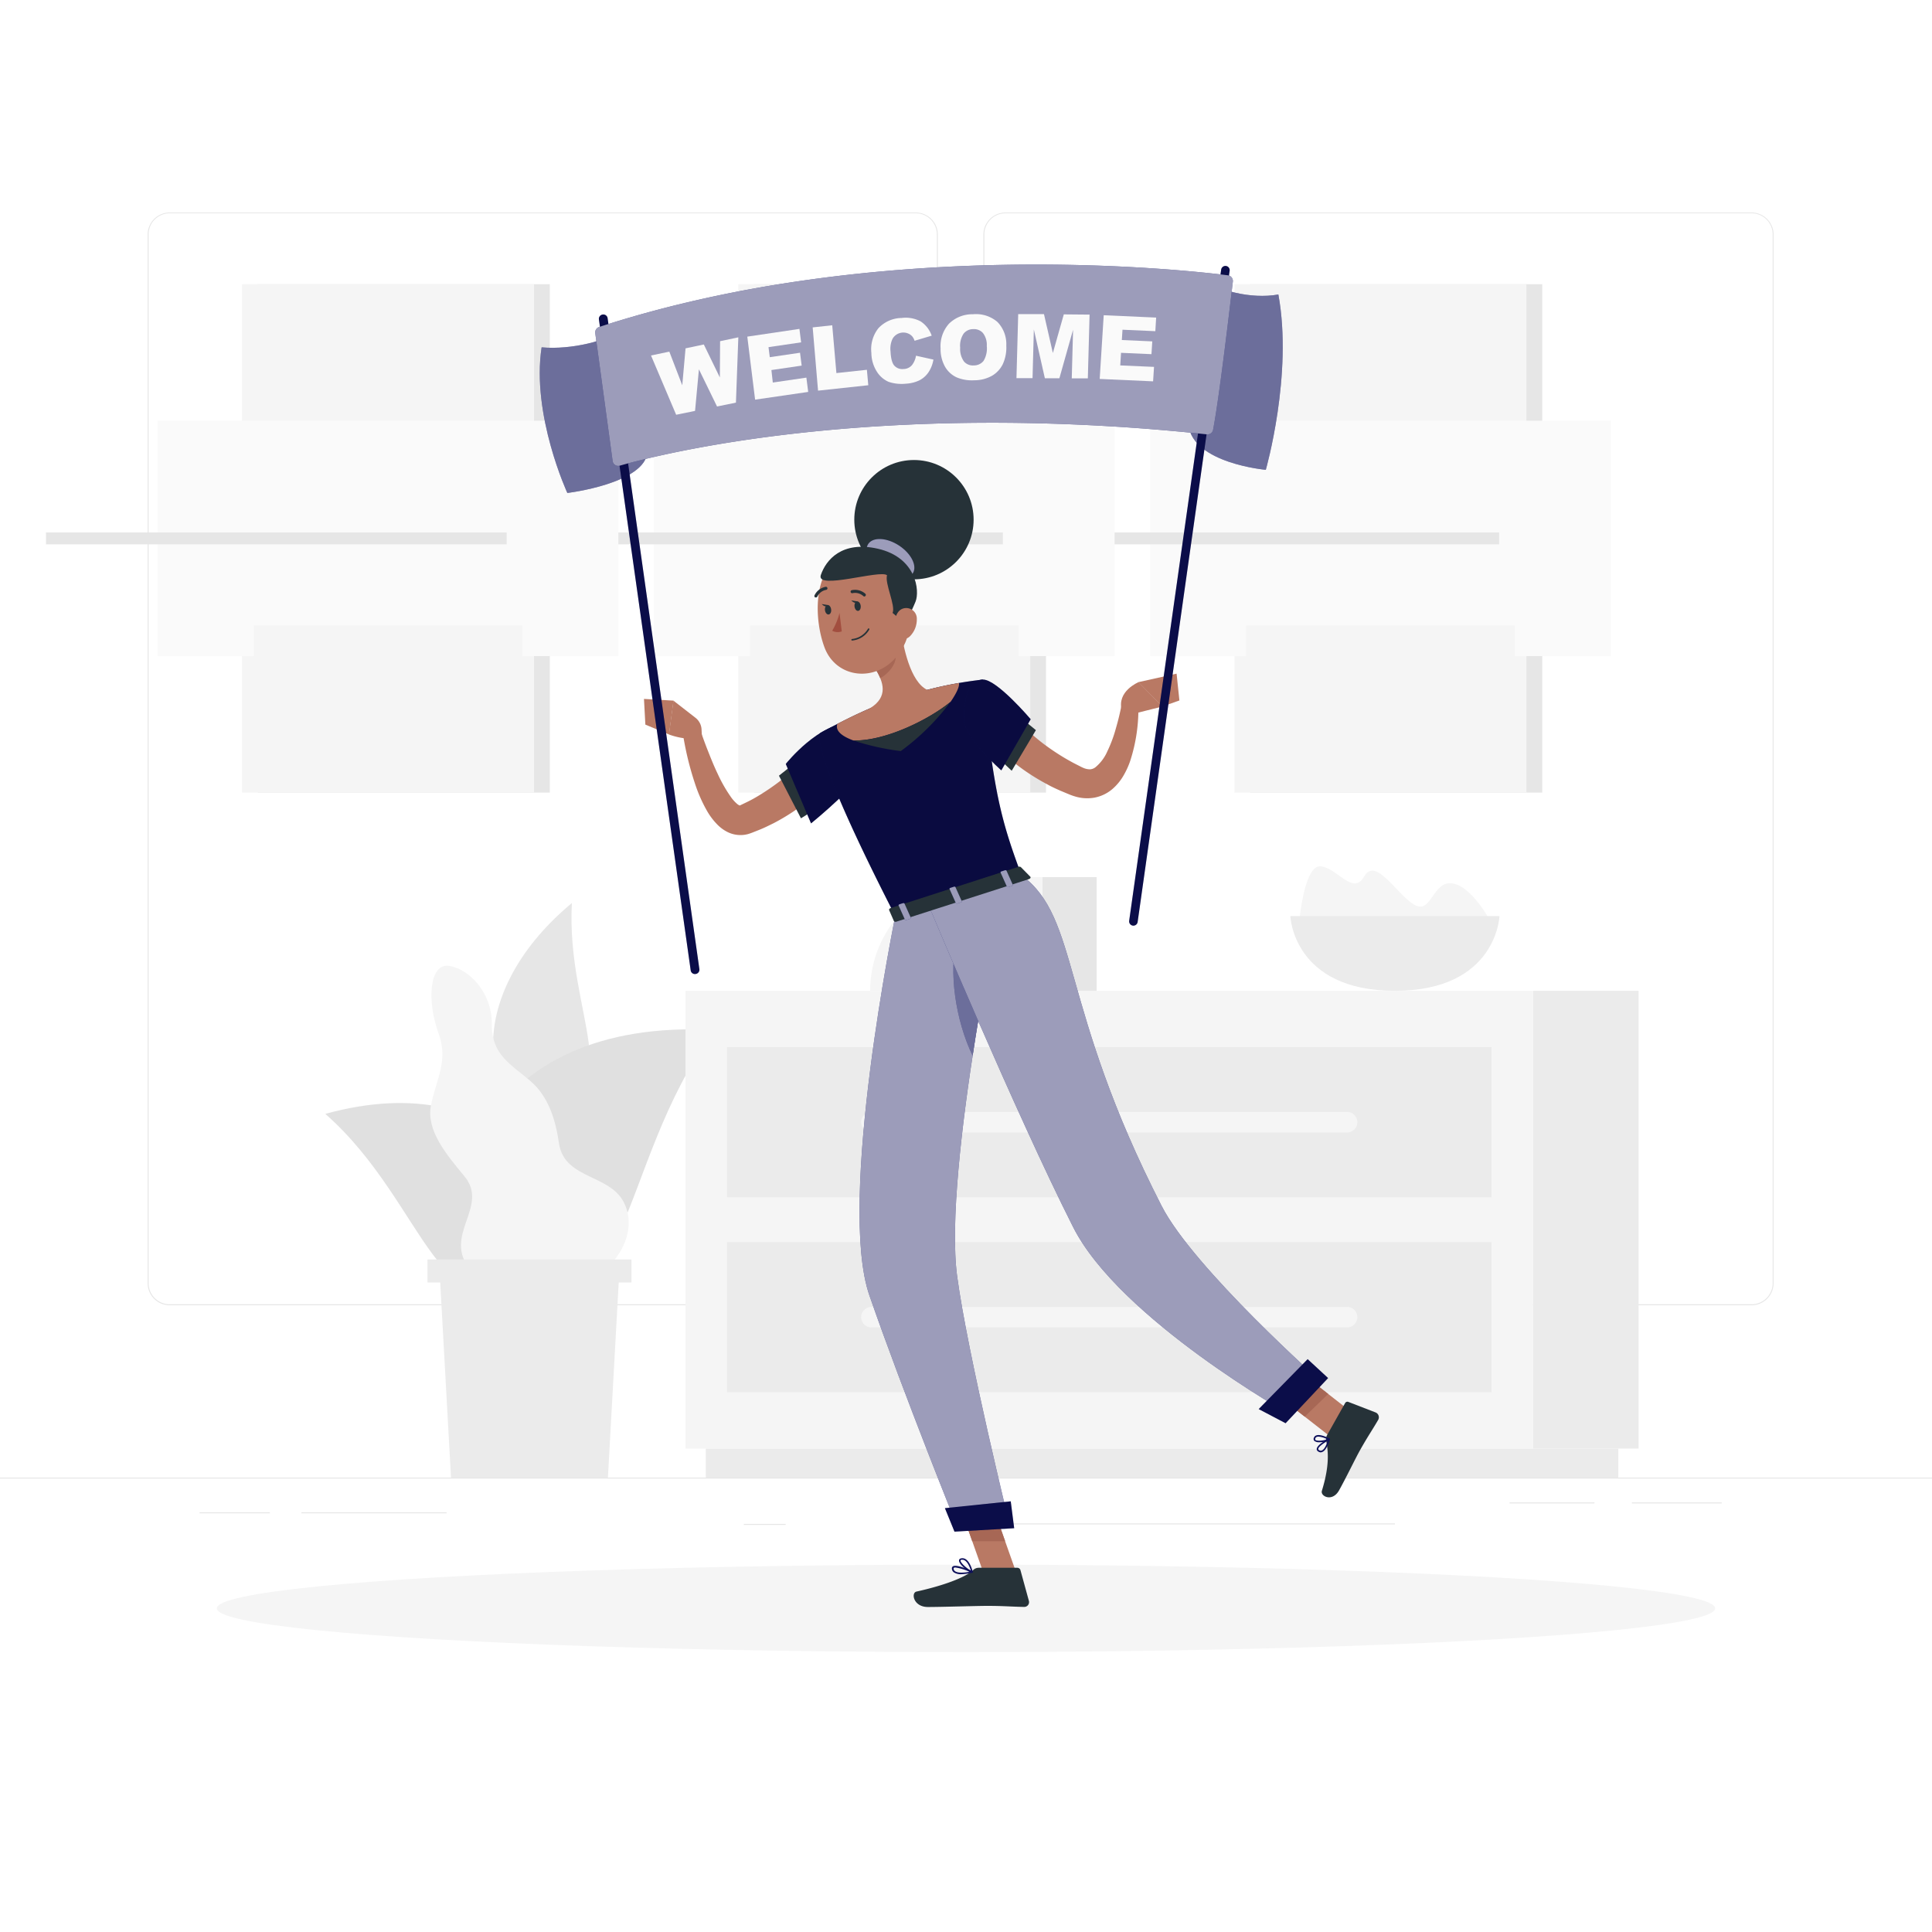 <svg class="animated" id="freepik_stories-welcome" xmlns="http://www.w3.org/2000/svg" viewBox="0 0 500 500" version="1.1" xmlns:xlink="http://www.w3.org/1999/xlink" xmlns:svgjs="http://svgjs.com/svgjs">
    <style>svg#freepik_stories-welcome:not(.animated) .animable {opacity: 0;}svg#freepik_stories-welcome.animated #freepik--background-complete--inject-12 {animation: 1s 1 forwards linear slideUp;animation-delay: 0s;}svg#freepik_stories-welcome.animated #freepik--Character--inject-12 {animation: 1s 1 forwards ease-out slideDown;animation-delay: 0s;}            @keyframes slideUp {                0% {                    opacity: 0;                    transform: translateY(30px);                }                100% {                    opacity: 1;                    transform: inherit;                }            }                    @keyframes slideDown {                0% {                    opacity: 0;                    transform: translateY(-30px);                }                100% {                    opacity: 1;                    transform: translateY(0);                }            }        </style>
    <g id="freepik--background-complete--inject-12" style="transform-origin: 250px 224.82px 0px;" class="animable">
        <rect y="382.4" width="500" height="0.25" style="fill: rgb(230, 230, 230); transform-origin: 250px 382.525px 0px;" id="ellszst01j08" class="animable"></rect>
        <rect x="422.33" y="388.83" width="23.25" height="0.25" style="fill: rgb(230, 230, 230); transform-origin: 433.955px 388.955px 0px;" id="elv1686cbqith" class="animable"></rect>
        <rect x="250.57" y="394.26" width="110.43" height="0.25" style="fill: rgb(230, 230, 230); transform-origin: 305.785px 394.385px 0px;" id="elf6ubkvf3wt" class="animable"></rect>
        <rect x="192.5" y="394.39" width="10.83" height="0.25" style="fill: rgb(230, 230, 230); transform-origin: 197.915px 394.515px 0px;" id="elor38ifkm67" class="animable"></rect>
        <rect x="78" y="391.39" width="37.56" height="0.25" style="fill: rgb(230, 230, 230); transform-origin: 96.78px 391.515px 0px;" id="elj72s4p8xjrd" class="animable"></rect>
        <rect x="390.67" y="388.83" width="21.98" height="0.25" style="fill: rgb(230, 230, 230); transform-origin: 401.66px 388.955px 0px;" id="elvg1rpwk6gki" class="animable"></rect>
        <rect x="51.65" y="391.39" width="18.19" height="0.25" style="fill: rgb(230, 230, 230); transform-origin: 60.745px 391.515px 0px;" id="el0zu7ryg9caqn" class="animable"></rect>
        <path d="M237,337.8H43.91a5.71,5.71,0,0,1-5.7-5.71V60.66A5.71,5.71,0,0,1,43.91,55H237a5.71,5.71,0,0,1,5.71,5.71V332.09A5.71,5.71,0,0,1,237,337.8ZM43.91,55.2a5.46,5.46,0,0,0-5.45,5.46V332.09a5.46,5.46,0,0,0,5.45,5.46H237a5.47,5.47,0,0,0,5.46-5.46V60.66A5.47,5.47,0,0,0,237,55.2Z" style="fill: rgb(230, 230, 230); transform-origin: 140.46px 196.4px 0px;" id="eljro8rqy1ixs" class="animable"></path>
        <path d="M453.31,337.8H260.21a5.72,5.72,0,0,1-5.71-5.71V60.66A5.72,5.72,0,0,1,260.21,55h193.1A5.71,5.71,0,0,1,459,60.66V332.09A5.71,5.71,0,0,1,453.31,337.8ZM260.21,55.2a5.47,5.47,0,0,0-5.46,5.46V332.09a5.47,5.47,0,0,0,5.46,5.46h193.1a5.47,5.47,0,0,0,5.46-5.46V60.66a5.47,5.47,0,0,0-5.46-5.46Z" style="fill: rgb(230, 230, 230); transform-origin: 356.75px 196.4px 0px;" id="elh3skg5ctkhr" class="animable"></path>
        <g id="elfnst691b2kv">
            <rect x="323.56" y="73.55" width="75.57" height="131.57" style="fill: rgb(230, 230, 230); transform-origin: 361.345px 139.335px 0px; transform: rotate(180deg);" class="animable" id="elhve6dbu2ha"></rect>
        </g>
        <g id="ell7qxr2k93nh">
            <rect x="319.48" y="73.55" width="75.57" height="131.57" style="fill: rgb(245, 245, 245); transform-origin: 357.265px 139.335px 0px; transform: rotate(180deg);" class="animable" id="elyi4i2zqb81h"></rect>
        </g>
        <g id="elwoumb76z288">
            <rect x="297.66" y="108.88" width="119.22" height="60.91" style="fill: rgb(250, 250, 250); transform-origin: 357.27px 139.335px 0px; transform: rotate(90deg);" class="animable" id="elzbv57e5on5"></rect>
        </g>
        <g id="el9fh70zgv2l5">
            <rect x="268.75" y="137.79" width="119.22" height="3.09" style="fill: rgb(230, 230, 230); transform-origin: 328.36px 139.335px 0px; transform: rotate(90deg);" class="animable" id="ely5sep462bmh"></rect>
        </g>
        <g id="elz73att9qhr">
            <rect x="322.51" y="161.89" width="69.51" height="8.29" style="fill: rgb(245, 245, 245); transform-origin: 357.265px 166.035px 0px; transform: rotate(180deg);" class="animable" id="elbpq5uq5hdck"></rect>
        </g>
        <g id="elqg1vtm7iyos">
            <rect x="195.14" y="73.55" width="75.57" height="131.57" style="fill: rgb(230, 230, 230); transform-origin: 232.925px 139.335px 0px; transform: rotate(180deg);" class="animable" id="elz22nvq43w2n"></rect>
        </g>
        <g id="elb1ss8a350k">
            <rect x="191.06" y="73.55" width="75.57" height="131.57" style="fill: rgb(245, 245, 245); transform-origin: 228.845px 139.335px 0px; transform: rotate(180deg);" class="animable" id="eloabnl45dye"></rect>
        </g>
        <g id="elh2qurhf3hyv">
            <rect x="169.24" y="108.88" width="119.22" height="60.91" style="fill: rgb(250, 250, 250); transform-origin: 228.85px 139.335px 0px; transform: rotate(90deg);" class="animable" id="el02eirnk760ri"></rect>
        </g>
        <g id="elblbph2gl856">
            <rect x="140.32" y="137.79" width="119.22" height="3.09" style="fill: rgb(230, 230, 230); transform-origin: 199.93px 139.335px 0px; transform: rotate(90deg);" class="animable" id="elivgl3jrc4ac"></rect>
        </g>
        <g id="el7iwxtsznhcx">
            <rect x="194.09" y="161.89" width="69.51" height="8.29" style="fill: rgb(245, 245, 245); transform-origin: 228.845px 166.035px 0px; transform: rotate(180deg);" class="animable" id="el8qf08yudotu"></rect>
        </g>
        <g id="el158sv60fq7z">
            <rect x="66.72" y="73.55" width="75.57" height="131.57" style="fill: rgb(230, 230, 230); transform-origin: 104.505px 139.335px 0px; transform: rotate(180deg);" class="animable" id="ela8eizbib5di"></rect>
        </g>
        <g id="elfw2agv66w9i">
            <rect x="62.63" y="73.55" width="75.57" height="131.57" style="fill: rgb(245, 245, 245); transform-origin: 100.415px 139.335px 0px; transform: rotate(180deg);" class="animable" id="el8xl4ojfa11o"></rect>
        </g>
        <g id="eliotqwmu13aj">
            <rect x="40.81" y="108.88" width="119.22" height="60.91" style="fill: rgb(250, 250, 250); transform-origin: 100.42px 139.335px 0px; transform: rotate(90deg);" class="animable" id="elkzi6051tp5"></rect>
        </g>
        <g id="elqpi1wgi87v">
            <rect x="11.9" y="137.79" width="119.22" height="3.09" style="fill: rgb(230, 230, 230); transform-origin: 71.51px 139.335px 0px; transform: rotate(90deg);" class="animable" id="eldjmy5mvrz87"></rect>
        </g>
        <g id="el73z6oxpewz">
            <rect x="65.66" y="161.89" width="69.51" height="8.29" style="fill: rgb(245, 245, 245); transform-origin: 100.415px 166.035px 0px; transform: rotate(180deg);" class="animable" id="elzuaipej3wb"></rect>
        </g>
        <path d="M140,286.52c-13.63,1.88-22.06-27.74,8-52.82C146.43,262.73,163.78,283.24,140,286.52Z" style="fill: rgb(230, 230, 230); transform-origin: 140.132px 260.153px 0px;" id="elpw0ssdrpxmj" class="animable"></path>
        <path d="M130,325.31c-19.76-13.85-6.24-62.24,54.91-58.73C158.47,302.2,164.46,349.45,130,325.31Z" style="fill: rgb(224, 224, 224); transform-origin: 153.227px 299.153px 0px;" id="elx2edq5f8cv" class="animable"></path>
        <path d="M137,325c13.13-14.14-5.56-49.73-52.81-36.73C110.85,311.67,114.09,349.64,137,325Z" style="fill: rgb(224, 224, 224); transform-origin: 112.641px 309.234px 0px;" id="elbxh69gyh2hs" class="animable"></path>
        <path d="M120.14,304.36c-4.54-5.53-9.9-11.75-8.6-18.33s4.55-11.47,2-18.47c-3.1-8.4-2.5-18.42,2.74-17.58s11.11,7,11,15.11c-.09,7.88,5,10.4,9.9,14.59S143.81,290,144.68,296c1.52,9.53,13.87,7.73,17.15,16,3.39,8-3.37,18.65-14.18,21.1s-18.51,4-25.88-4.46C114.28,319.73,126.86,312.28,120.14,304.36Z" style="fill: rgb(245, 245, 245); transform-origin: 137.026px 292.484px 0px;" id="elu5j7qzap0q" class="animable"></path>
        <polygon points="157.33 382.4 116.72 382.4 113.66 327.08 160.39 327.08 157.33 382.4" style="fill: rgb(235, 235, 235); transform-origin: 137.025px 354.74px 0px;" id="el301pby3c4s4" class="animable"></polygon>
        <rect x="110.63" y="325.95" width="52.79" height="5.96" style="fill: rgb(235, 235, 235); transform-origin: 137.025px 328.93px 0px;" id="el7xz5vvcma29" class="animable"></rect>
        <g id="el37wjoyhvrg3">
            <rect x="396.74" y="256.42" width="27.32" height="118.47" style="fill: rgb(235, 235, 235); transform-origin: 410.4px 315.655px 0px; transform: rotate(180deg);" class="animable" id="elti8yym2ghc"></rect>
        </g>
        <g id="elbikv5sre21b">
            <rect x="182.66" y="374.89" width="236.16" height="7.51" style="fill: rgb(235, 235, 235); transform-origin: 300.74px 378.645px 0px; transform: rotate(180deg);" class="animable" id="elkdomnql4u9"></rect>
        </g>
        <rect x="177.41" y="256.42" width="219.33" height="118.47" style="fill: rgb(245, 245, 245); transform-origin: 287.075px 315.655px 0px;" id="elcsfugxcecwe" class="animable"></rect>
        <rect x="188.15" y="271" width="197.85" height="38.86" style="fill: rgb(235, 235, 235); transform-origin: 287.075px 290.43px 0px;" id="elue3cxjv6gmi" class="animable"></rect>
        <rect x="188.15" y="321.45" width="197.85" height="38.86" style="fill: rgb(235, 235, 235); transform-origin: 287.075px 340.88px 0px;" id="elwhxn0rvyid" class="animable"></rect>
        <path d="M225.53,293.09H348.62a2.67,2.67,0,0,0,2.66-2.66h0a2.67,2.67,0,0,0-2.66-2.67H225.53a2.67,2.67,0,0,0-2.66,2.67h0A2.67,2.67,0,0,0,225.53,293.09Z" style="fill: rgb(245, 245, 245); transform-origin: 287.075px 290.425px 0px;" id="elifcb5vu72tg" class="animable"></path>
        <path d="M225.53,343.54H348.62a2.67,2.67,0,0,0,2.66-2.66h0a2.67,2.67,0,0,0-2.66-2.66H225.53a2.67,2.67,0,0,0-2.66,2.66h0A2.67,2.67,0,0,0,225.53,343.54Z" style="fill: rgb(245, 245, 245); transform-origin: 287.075px 340.88px 0px;" id="el4l6ye30njly" class="animable"></path>
        <path d="M336.19,239.13s31.3,29.66,49.88-.12c0,0-4.94-9.57-10.15-10.39s-5.42,8.28-10,5.47-9.93-12.42-12.85-7.29-6.93-2.18-11.3-2.6S336.19,239.13,336.19,239.13Z" style="fill: rgb(245, 245, 245); transform-origin: 361.13px 238.234px 0px;" id="el6nxvy246tmo" class="animable"></path>
        <path d="M388.06,237.08s-.68,19.34-27.06,19.34-27.06-19.34-27.06-19.34Z" style="fill: rgb(235, 235, 235); transform-origin: 361px 246.75px 0px;" id="elgbfdpdxo3e" class="animable"></path>
        <path d="M254.61,227H269.8v29.42H225.2A29.42,29.42,0,0,1,254.61,227Z" style="fill: rgb(245, 245, 245); transform-origin: 247.5px 241.71px 0px;" id="el5bt5usvr7lk" class="animable"></path>
        <rect x="269.8" y="227" width="14.01" height="29.42" style="fill: rgb(230, 230, 230); transform-origin: 276.805px 241.71px 0px;" id="elygcbhxre2cb" class="animable"></rect>
    </g>
    <g id="freepik--Shadow--inject-12" style="transform-origin: 250px 416.24px 0px;" class="animable">
        <ellipse cx="250" cy="416.24" rx="193.89" ry="11.32" style="fill: rgb(245, 245, 245); transform-origin: 250px 416.24px 0px;" id="el7ylr6q95tx5" class="animable"></ellipse>
    </g>
    <g id="freepik--Character--inject-12" style="transform-origin: 248.269px 242.179px 0px;" class="animable">
        <path d="M218,197.76l-.66,1c-.2.29-.41.55-.61.82-.41.54-.84,1-1.27,1.55-.87,1-1.75,2-2.69,2.88a55.25,55.25,0,0,1-6,5,52.65,52.65,0,0,1-6.65,4.08c-1.17.57-2.33,1.16-3.54,1.64l-1.81.72-.51.19c-.28.09-.54.19-.85.26a7.1,7.1,0,0,1-1.85.21,7.47,7.47,0,0,1-3.41-.85,9.89,9.89,0,0,1-2.31-1.67,17.18,17.18,0,0,1-2.79-3.6,38,38,0,0,1-3.19-7.2,79.23,79.23,0,0,1-3.36-14.51l4.18-.92c.76,2.19,1.54,4.45,2.4,6.63s1.72,4.35,2.72,6.41a37.13,37.13,0,0,0,3.24,5.69,9.69,9.69,0,0,0,1.77,2,2.39,2.39,0,0,0,.65.38c.14,0,.13,0,.06,0l-.07,0s0,0,0,0l.33-.16,1.49-.72c1-.48,1.95-1,2.91-1.58a59.85,59.85,0,0,0,5.48-3.71,52.84,52.84,0,0,0,4.93-4.4c.78-.76,1.52-1.57,2.23-2.39.35-.41.7-.82,1-1.23l.48-.61.39-.52Z" style="fill: rgb(185, 121, 100); transform-origin: 197.25px 201.736px 0px;" id="elhhswco4g70t" class="animable"></path>
        <polygon points="205.89 197.33 210.96 209.49 207.29 211.78 201.59 200.75 205.89 197.33" style="fill: rgb(38, 50, 56); transform-origin: 206.275px 204.555px 0px;" id="el05rree4phmpi" class="animable"></polygon>
        <path d="M220.24,187.09c-8.27-.11-16.67,10.36-16.88,10.62l6.54,15.38s14.55-11.81,15.28-16.43C225.94,191.85,225.48,187.16,220.24,187.09Z" style="fill: #0E105B; transform-origin: 214.414px 200.09px 0px;" id="elsisc3feqkb" class="animable"></path>
        <g id="eljk8rjxdxlze">
            <path d="M220.24,187.09c-8.27-.11-16.67,10.36-16.88,10.62l6.54,15.38s14.55-11.81,15.28-16.43C225.94,191.85,225.48,187.16,220.24,187.09Z" style="opacity: 0.3; transform-origin: 214.414px 200.09px 0px;" class="animable" id="el0w1t57pxknyb"></path>
        </g>
        <path d="M180,185.77l-5.72-4.45-1.16,8.76s5.56,2.18,8.52.29l-.08-1.6A4.07,4.07,0,0,0,180,185.77Z" style="fill: rgb(185, 121, 100); transform-origin: 177.38px 186.23px 0px;" id="elt19z980a5em" class="animable"></path>
        <polygon points="166.66 180.88 167.02 187.53 173.15 190.08 174.31 181.32 166.66 180.88" style="fill: rgb(185, 121, 100); transform-origin: 170.485px 185.48px 0px;" id="elxm46j1625gp" class="animable"></polygon>
        <path d="M292,185.06l8.84-2.21-6.18-6.31s-5.73,2.34-4.33,7.34Z" style="fill: rgb(185, 121, 100); transform-origin: 295.475px 180.8px 0px;" id="el9xdpclasgop" class="animable"></path>
        <polygon points="305.23 181.28 304.5 174.34 294.61 176.54 300.79 182.85 305.23 181.28" style="fill: rgb(185, 121, 100); transform-origin: 299.92px 178.595px 0px;" id="el75jl483dki8" class="animable"></polygon>
        <polygon points="263.17 407.47 254.94 408.26 248.07 388.84 256.3 388.04 263.17 407.47" style="fill: rgb(185, 121, 100); transform-origin: 255.62px 398.15px 0px;" id="elmy9kqs42ok8" class="animable"></polygon>
        <polygon points="351.27 366.64 345.21 372.52 329.63 360.36 335.7 354.48 351.27 366.64" style="fill: rgb(185, 121, 100); transform-origin: 340.45px 363.5px 0px;" id="el646idwpdqta" class="animable"></polygon>
        <path d="M343.46,371.38l4.66-8.27a.67.67,0,0,1,.83-.3l7.08,2.74a1.36,1.36,0,0,1,.64,1.92c-1.67,2.86-2.62,4.15-4.67,7.79-1.26,2.24-3.72,7.37-5.46,10.46s-4.89,1.53-4.44.09c2-6.47,1.66-10.08,1.12-12.94A2.19,2.19,0,0,1,343.46,371.38Z" style="fill: rgb(38, 50, 56); transform-origin: 349.452px 375.135px 0px;" id="elv83m5dtl6o" class="animable"></path>
        <path d="M253.3,405.74h10a.84.84,0,0,1,.79.61l2.18,7.93a1.24,1.24,0,0,1-1.22,1.59c-3.51-.06-5.22-.27-9.63-.27-2.71,0-11.54.29-15.29.29s-4.43-3.71-2.91-4c6.8-1.51,12.54-3.58,14.63-5.56A2.06,2.06,0,0,1,253.3,405.74Z" style="fill: rgb(38, 50, 56); transform-origin: 251.393px 410.815px 0px;" id="elh2kfzvl46v8" class="animable"></path>
        <polygon points="248.08 388.84 251.61 398.86 260.13 398.86 256.31 388.04 248.08 388.84" style="fill: rgb(167, 103, 85); transform-origin: 254.105px 393.45px 0px;" id="eliy09towtrb" class="animable"></polygon>
        <polygon points="335.71 354.48 329.64 360.37 337.67 366.63 343.74 360.75 335.71 354.48" style="fill: rgb(167, 103, 85); transform-origin: 336.69px 360.555px 0px;" id="ellj0ivaee2nl" class="animable"></polygon>
        <path d="M212.19,189.76s-3.4,2.59,19.51,47.3l32.66-10.55c-4.84-13.11-7.5-21.3-10-50.63A101.07,101.07,0,0,0,240,178.53a118.37,118.37,0,0,0-14.83,4.79C218.93,186,212.19,189.76,212.19,189.76Z" style="fill: #0E105B; transform-origin: 238.186px 206.47px 0px;" id="el8sxw365hhcg" class="animable"></path>
        <g id="elmh981rwk6p9">
            <path d="M212.19,189.76s-3.4,2.59,19.51,47.3l32.66-10.55c-4.84-13.11-7.5-21.3-10-50.63A101.07,101.07,0,0,0,240,178.53a118.37,118.37,0,0,0-14.83,4.79C218.93,186,212.19,189.76,212.19,189.76Z" style="opacity: 0.3; transform-origin: 238.186px 206.47px 0px;" class="animable" id="eleew8mhmf7t"></path>
        </g>
        <path d="M233.09,162.3c.6,5.08,2.49,14.12,6.86,16.23,0,0,.25,5.26-8.61,8.12-9.75,3.15-6.22-3.33-6.22-3.33,4.91-3,3.49-6.9,1.37-10.3Z" style="fill: rgb(185, 121, 100); transform-origin: 232.224px 174.907px 0px;" id="elchitfr60ru7" class="animable"></path>
        <path d="M216.7,187.34c2.41-1.25,5.48-2.77,8.42-4A109.46,109.46,0,0,1,240,178.53c2.85-.78,5.73-1.36,8.16-1.77.23.68-.46,2.44-2.15,4.87-5.35,4.44-16.76,10.21-25.17,10C217.16,190.26,216.24,188.81,216.7,187.34Z" style="fill: rgb(185, 121, 100); transform-origin: 232.397px 184.198px 0px;" id="el155j6mkrodb" class="animable"></path>
        <path d="M246,181.63a60.83,60.83,0,0,1-12.88,12.75,63.72,63.72,0,0,1-12.29-2.75C229.2,191.84,240.61,186.07,246,181.63Z" style="fill: rgb(38, 50, 56); transform-origin: 233.415px 188.005px 0px;" id="elq4jvlohc1u" class="animable"></path>
        <path d="M230.4,166.67,226.49,173a15.64,15.64,0,0,1,1.31,2.49c1.94-.95,4.41-3.76,3.94-6A9,9,0,0,0,230.4,166.67Z" style="fill: rgb(167, 103, 85); transform-origin: 229.144px 171.08px 0px;" id="elyuvvfnt8ovf" class="animable"></path>
        <path d="M235.07,152.92c.5,8.37.9,11.9-2.78,16.68-5.53,7.18-15.92,6-18.92-2.08-2.69-7.25-3.06-19.72,4.67-24A11.44,11.44,0,0,1,235.07,152.92Z" style="fill: rgb(185, 121, 100); transform-origin: 223.507px 158.2px 0px;" id="eldi5bxgstptn" class="animable"></path>
        <g id="elz97ftt04wog">
            <circle cx="236.53" cy="134.49" r="15.44" style="fill: rgb(38, 50, 56); transform-origin: 236.53px 134.49px 0px; transform: rotate(-77.19deg);" class="animable" id="elplzzpop89wo"></circle>
        </g>
        <path d="M232.69,141.2c3.18,2.1,4.76,5.32,3.53,7.19s-4.81,1.69-8-.41-4.76-5.32-3.53-7.19S229.5,139.1,232.69,141.2Z" style="fill: #0E105B; transform-origin: 230.454px 144.59px 0px;" id="el67jwwlud6fk" class="animable"></path>
        <g id="el0xmizez2n1nf">
            <path d="M232.69,141.2c3.18,2.1,4.76,5.32,3.53,7.19s-4.81,1.69-8-.41-4.76-5.32-3.53-7.19S229.5,139.1,232.69,141.2Z" style="fill: rgb(250, 250, 250); opacity: 0.6; transform-origin: 230.454px 144.59px 0px;" class="animable" id="el8g17ypr7qmd"></path>
        </g>
        <path d="M231,158.63c.83-1.92-2.06-7.62-1.44-9.75-1.66-1.55-18.49,3.93-17.13-.07,1.3-3.84,5.4-8.93,14.76-6.8,10,2.28,10.87,10.93,9.75,13.69s-2.71,5.63-2.71,5.63Z" style="fill: rgb(38, 50, 56); transform-origin: 224.834px 151.419px 0px;" id="el6oo12tfa2pq" class="animable"></path>
        <path d="M237.27,160.26a6.16,6.16,0,0,1-1.72,4.35c-1.51,1.53-3.33.43-3.8-1.55-.43-1.78-.15-4.73,1.79-5.51A2.74,2.74,0,0,1,237.27,160.26Z" style="fill: rgb(185, 121, 100); transform-origin: 234.425px 161.346px 0px;" id="el4z7h95oovz2" class="animable"></path>
        <path d="M231.7,237.06s-15.14,73.84-6.7,98.19c8.78,25.33,23.07,60.69,23.07,60.69l13.35-.76s-11-44.68-13.71-64.86C244,302.5,259.89,228,259.89,228Z" style="fill: #0E105B; transform-origin: 241.93px 311.97px 0px;" id="el9xxtjsazo9" class="animable"></path>
        <g id="elnj71189hmt">
            <path d="M231.7,237.06s-15.14,73.84-6.7,98.19c8.78,25.33,23.07,60.69,23.07,60.69l13.35-.76s-11-44.68-13.71-64.86C244,302.5,259.89,228,259.89,228Z" style="fill: rgb(250, 250, 250); opacity: 0.6; transform-origin: 241.93px 311.97px 0px;" class="animable" id="eliuvh4xeis8g"></path>
        </g>
        <polygon points="262.47 395.5 247.02 396.39 244.54 390.31 261.58 388.54 262.47 395.5" style="fill: #0E105B; transform-origin: 253.505px 392.465px 0px;" id="elpcokb0z5sh" class="animable"></polygon>
        <g id="elw4bv2otzpc">
            <polygon points="262.47 395.5 247.02 396.39 244.54 390.31 261.58 388.54 262.47 395.5" style="opacity: 0.2; transform-origin: 253.505px 392.465px 0px;" class="animable" id="elirxic73y5iq"></polygon>
        </g>
        <path d="M247.71,242.74c-2.32,8.58-.38,21.44,4,30.46,1.07-7,2.21-13.78,3.29-19.85C252.75,249,250.27,245.14,247.71,242.74Z" style="fill: #0E105B; transform-origin: 250.861px 257.97px 0px;" id="ele0g4ym4k059" class="animable"></path>
        <g id="eltqgpfjybek">
            <path d="M247.71,242.74c-2.32,8.58-.38,21.44,4,30.46,1.07-7,2.21-13.78,3.29-19.85C252.75,249,250.27,245.14,247.71,242.74Z" style="fill: rgb(250, 250, 250); opacity: 0.4; transform-origin: 250.861px 257.97px 0px;" class="animable" id="el17rmz3jmncm"></path>
        </g>
        <path d="M240.32,234.27S262.8,288,277.69,317.5c12,23.86,56.53,48.83,56.53,48.83l8-8.48s-33.28-29.55-41.58-45.73c-26.56-51.79-21.1-74.41-36.26-85.61Z" style="fill: #0E105B; transform-origin: 291.27px 296.42px 0px;" id="elgs42r0v6qvg" class="animable"></path>
        <g id="el6h3plqhgk4w">
            <path d="M240.32,234.27S262.8,288,277.69,317.5c12,23.86,56.53,48.83,56.53,48.83l8-8.48s-33.28-29.55-41.58-45.73c-26.56-51.79-21.1-74.41-36.26-85.61Z" style="fill: rgb(250, 250, 250); opacity: 0.6; transform-origin: 291.27px 296.42px 0px;" class="animable" id="el30e2dz4a622"></path>
        </g>
        <polygon points="343.71 356.64 332.71 368.33 325.75 364.67 338.42 351.75 343.71 356.64" style="fill: #0E105B; transform-origin: 334.73px 360.04px 0px;" id="elaxtzjaoe6z" class="animable"></polygon>
        <g id="el8lc0zs1t38c">
            <polygon points="343.71 356.64 332.71 368.33 325.75 364.67 338.42 351.75 343.71 356.64" style="opacity: 0.2; transform-origin: 334.73px 360.04px 0px;" class="animable" id="el1tbki6dvaow"></polygon>
        </g>
        <path d="M264.23,224.44l2.41,2.45c.19.19,0,.51-.38.63l-34.25,11c-.3.1-.59,0-.67-.15l-1.23-2.82c-.09-.2.11-.45.43-.56l33.07-10.67A.64.64,0,0,1,264.23,224.44Z" style="fill: rgb(38, 50, 56); transform-origin: 248.401px 231.423px 0px;" id="el3mls93af5pv" class="animable"></path>
        <path d="M261,229.57l.88-.28c.18-.06.28-.2.24-.3l-1.64-3.67c0-.1-.24-.14-.41-.09l-.89.29c-.17,0-.28.19-.23.3l1.64,3.66C260.62,229.59,260.8,229.63,261,229.57Z" style="fill: #0E105B; transform-origin: 260.533px 227.403px 0px;" id="el7hqotblqg5r" class="animable"></path>
        <g id="elttpbtsvu4mh">
            <path d="M261,229.57l.88-.28c.18-.06.28-.2.24-.3l-1.64-3.67c0-.1-.24-.14-.41-.09l-.89.29c-.17,0-.28.19-.23.3l1.64,3.66C260.62,229.59,260.8,229.63,261,229.57Z" style="fill: rgb(250, 250, 250); opacity: 0.6; transform-origin: 260.533px 227.403px 0px;" class="animable" id="el82hs0boc9vc"></path>
        </g>
        <path d="M234.6,238.09l.89-.29c.17-.06.28-.19.23-.3l-1.64-3.66c-.05-.11-.23-.15-.41-.09l-.89.28c-.17.06-.28.19-.23.3l1.64,3.66C234.24,238.1,234.42,238.14,234.6,238.09Z" style="fill: #0E105B; transform-origin: 234.135px 235.917px 0px;" id="el2e91o44ilwm" class="animable"></path>
        <g id="elet7qjkbyc5">
            <path d="M234.6,238.09l.89-.29c.17-.06.28-.19.23-.3l-1.64-3.66c-.05-.11-.23-.15-.41-.09l-.89.28c-.17.06-.28.19-.23.3l1.64,3.66C234.24,238.1,234.42,238.14,234.6,238.09Z" style="fill: rgb(250, 250, 250); opacity: 0.6; transform-origin: 234.135px 235.917px 0px;" class="animable" id="elkajrrfn3y5s"></path>
        </g>
        <path d="M247.79,233.83l.88-.29c.18,0,.29-.19.24-.3l-1.64-3.66c-.05-.11-.24-.15-.41-.09l-.89.29c-.17.05-.28.19-.23.29l1.64,3.67A.35.35,0,0,0,247.79,233.83Z" style="fill: #0E105B; transform-origin: 247.325px 231.662px 0px;" id="elbco3g9t2ia" class="animable"></path>
        <g id="el09blw0lrqae7">
            <path d="M247.79,233.83l.88-.29c.18,0,.29-.19.24-.3l-1.64-3.66c-.05-.11-.24-.15-.41-.09l-.89.29c-.17.05-.28.19-.23.29l1.64,3.67A.35.35,0,0,0,247.79,233.83Z" style="fill: rgb(250, 250, 250); opacity: 0.6; transform-origin: 247.325px 231.662px 0px;" class="animable" id="ela09y723ybok"></path>
        </g>
        <path d="M222.75,156.78c.08.67-.21,1.27-.65,1.32s-.87-.45-.95-1.13.21-1.27.65-1.32S222.67,156.1,222.75,156.78Z" style="fill: rgb(38, 50, 56); transform-origin: 221.95px 156.875px 0px;" id="el4m7hm04yw8c" class="animable"></path>
        <path d="M215.1,157.71c.09.68-.21,1.27-.65,1.32s-.87-.45-.95-1.12.21-1.27.65-1.33S215,157,215.1,157.71Z" style="fill: rgb(38, 50, 56); transform-origin: 214.301px 157.804px 0px;" id="el6u42khlom2h" class="animable"></path>
        <path d="M214.35,156.6l-1.68-.27S213.66,157.5,214.35,156.6Z" style="fill: rgb(38, 50, 56); transform-origin: 213.51px 156.635px 0px;" id="el9iyfpo6z3fg" class="animable"></path>
        <path d="M217.27,158.63a18.39,18.39,0,0,1-1.89,4.61,3,3,0,0,0,2.47.16Z" style="fill: rgb(162, 78, 63); transform-origin: 216.615px 161.111px 0px;" id="elz2qcwqwp73" class="animable"></path>
        <path d="M220.53,165.77a.2.2,0,0,1-.2-.17.22.22,0,0,1,.18-.23,5.4,5.4,0,0,0,4.11-2.62.2.2,0,0,1,.27-.1.2.2,0,0,1,.09.27,5.71,5.71,0,0,1-4.42,2.85Z" style="fill: rgb(38, 50, 56); transform-origin: 222.666px 164.2px 0px;" id="elqoibozj83xe" class="animable"></path>
        <path d="M223.7,154.38a.4.4,0,0,1-.26-.1,3.15,3.15,0,0,0-2.79-.77.4.4,0,0,1-.5-.28.39.39,0,0,1,.28-.49,4,4,0,0,1,3.53.93.4.4,0,0,1,0,.57A.41.41,0,0,1,223.7,154.38Z" style="fill: rgb(38, 50, 56); transform-origin: 222.107px 153.513px 0px;" id="elkniky0302ih" class="animable"></path>
        <path d="M211.15,154.61a.39.39,0,0,1-.18,0,.41.41,0,0,1-.17-.54,4,4,0,0,1,2.9-2.21.4.4,0,0,1,.44.35.4.4,0,0,1-.35.45h0a3.15,3.15,0,0,0-2.28,1.77A.4.4,0,0,1,211.15,154.61Z" style="fill: rgb(38, 50, 56); transform-origin: 212.451px 153.239px 0px;" id="el9z8axxv2d1i" class="animable"></path>
        <path d="M261,183.69l.38.48.47.57c.32.38.65.77,1,1.15.69.77,1.41,1.53,2.18,2.25a54.23,54.23,0,0,0,4.77,4.16,63.47,63.47,0,0,0,5.27,3.59c.91.55,1.84,1.07,2.78,1.58l1.43.73.69.35c.17.08.34.16.5.22a4.29,4.29,0,0,0,1.61.33,2.54,2.54,0,0,0,1.4-.52,11.05,11.05,0,0,0,3.09-4.12,34.39,34.39,0,0,0,2.23-6,64.69,64.69,0,0,0,1.53-6.4l4.27.27a43.5,43.5,0,0,1-2.08,14.52,20.53,20.53,0,0,1-1.65,3.68,13.73,13.73,0,0,1-2.84,3.55,10,10,0,0,1-4.79,2.35,10.83,10.83,0,0,1-5.18-.36c-.39-.11-.75-.25-1.12-.39l-.87-.36-1.7-.71c-1.13-.51-2.24-1-3.33-1.62a55.43,55.43,0,0,1-6.31-3.89,57.64,57.64,0,0,1-5.75-4.74c-.9-.86-1.77-1.77-2.62-2.71-.42-.48-.84-1-1.24-1.46l-.61-.79c-.21-.28-.37-.5-.65-.9Z" style="fill: rgb(185, 121, 100); transform-origin: 274.238px 194.326px 0px;" id="elknbrhltvurs" class="animable"></path>
        <polygon points="268.09 188.96 261.83 199.47 258.78 196.59 264.56 186.06 268.09 188.96" style="fill: rgb(38, 50, 56); transform-origin: 263.435px 192.765px 0px;" id="el1ck56t6omwq" class="animable"></polygon>
        <path d="M254.4,175.88c3.6-.06,12.34,10.26,12.34,10.26l-7.6,13.23s-9.68-8.53-9.67-13.2C249.48,181.3,250.3,176,254.4,175.88Z" style="fill: #0E105B; transform-origin: 258.105px 187.625px 0px;" id="elq412puah7b" class="animable"></path>
        <g id="elllzc23hwohj">
            <path d="M254.4,175.88c3.6-.06,12.34,10.26,12.34,10.26l-7.6,13.23s-9.68-8.53-9.67-13.2C249.48,181.3,250.3,176,254.4,175.88Z" style="opacity: 0.3; transform-origin: 258.105px 187.625px 0px;" class="animable" id="el84r0lubkyag"></path>
        </g>
        <path d="M341.82,375.87a1.27,1.27,0,0,1-.76-.29.66.66,0,0,1-.29-.62c.09-1.08,2.8-2.5,3.1-2.66a.2.2,0,0,1,.22,0,.21.21,0,0,1,.07.21c-.31,1.08-1,2.94-2,3.27A1,1,0,0,1,341.82,375.87Zm1.81-3c-1.06.6-2.41,1.54-2.46,2.1a.26.26,0,0,0,.14.27.72.72,0,0,0,.72.17C342.58,375.25,343.16,374.31,343.63,372.89Z" style="fill: #0E105B; transform-origin: 342.466px 374.068px 0px;" id="el4q5j39itc3f" class="animable"></path>
        <path d="M341.45,373.25a2,2,0,0,1-1.25-.31.7.7,0,0,1-.16-.86,1,1,0,0,1,.65-.61c1.16-.39,3.28.78,3.37.83a.21.21,0,0,1,.11.18.21.21,0,0,1-.1.17A6,6,0,0,1,341.45,373.25Zm-.21-1.46a1.37,1.37,0,0,0-.42.06.65.65,0,0,0-.41.38c-.1.24,0,.34,0,.41.45.38,2.11.22,3.06-.17A6.1,6.1,0,0,0,341.24,371.79Z" style="fill: #0E105B; transform-origin: 342.064px 372.324px 0px;" id="elysbyyl5akaj" class="animable"></path>
        <path d="M248.86,407.4a3.32,3.32,0,0,1-2-.47,1.25,1.25,0,0,1-.51-1,.59.59,0,0,1,.25-.55c.91-.62,4.33.94,5,1.25a.2.2,0,0,1,.11.21.19.19,0,0,1-.15.17A13.53,13.53,0,0,1,248.86,407.4Zm-1.6-1.73a.69.69,0,0,0-.39.08.19.19,0,0,0-.08.19.86.86,0,0,0,.35.67c.79.6,2.67.37,3.77.17A12.71,12.71,0,0,0,247.26,405.67Z" style="fill: #0E105B; transform-origin: 249.029px 406.324px 0px;" id="elo23en062zr8" class="animable"></path>
        <path d="M251.56,407.05h-.08c-1.13-.46-3.41-2.29-3.28-3.24,0-.21.16-.47.68-.53,2-.26,2.84,3.39,2.87,3.54a.21.21,0,0,1-.06.2A.22.22,0,0,1,251.56,407.05Zm-2.5-3.39h-.13c-.21,0-.33.09-.34.19-.07.54,1.5,2,2.66,2.62C251,405.61,250.26,403.66,249.06,403.66Z" style="fill: #0E105B; transform-origin: 249.975px 405.159px 0px;" id="elngoytiedat" class="animable"></path>
        <path d="M222,155.66l-1.68-.27S221.31,156.56,222,155.66Z" style="fill: rgb(38, 50, 56); transform-origin: 221.16px 155.695px 0px;" id="el76hk8rnw1yp" class="animable"></path>
        <path d="M159.44,85.78c-1.77,2.22-11.52,4.83-19.27,4.11-2.67,17.52,6.66,37.69,6.66,37.69s20.25-2.41,20.75-10.75S159.44,85.78,159.44,85.78Z" style="fill: #0E105B; transform-origin: 153.645px 106.68px 0px;" id="el0nvuasf4go2" class="animable"></path>
        <g id="els4b8r816w6">
            <path d="M159.44,85.78c-1.77,2.22-11.52,4.83-19.27,4.11-2.67,17.52,6.66,37.69,6.66,37.69s20.25-2.41,20.75-10.75S159.44,85.78,159.44,85.78Z" style="fill: rgb(250, 250, 250); opacity: 0.4; transform-origin: 153.645px 106.68px 0px;" class="animable" id="el2xpu94p34tc"></path>
        </g>
        <path d="M312.73,72.45c1.81,2.55,11,5.08,18.11,3.76,3.81,20.74-3.25,45.38-3.25,45.38s-18.87-1.68-20-11.59S312.73,72.45,312.73,72.45Z" style="fill: #0E105B; transform-origin: 319.711px 97.02px 0px;" id="elp7w1wy9c9g" class="animable"></path>
        <g id="elb8efti0i1r">
            <path d="M312.73,72.45c1.81,2.55,11,5.08,18.11,3.76,3.81,20.74-3.25,45.38-3.25,45.38s-18.87-1.68-20-11.59S312.73,72.45,312.73,72.45Z" style="fill: rgb(250, 250, 250); opacity: 0.4; transform-origin: 319.711px 97.02px 0px;" class="animable" id="elanmmjmdcqup"></path>
        </g>
        <path d="M180,252.07h0a1.1,1.1,0,0,1-1.25-.94L155,82.66a1.12,1.12,0,0,1,1-1.26h0a1.11,1.11,0,0,1,1.25.95L181,250.81A1.12,1.12,0,0,1,180,252.07Z" style="fill: #0E105B; transform-origin: 168px 166.736px 0px;" id="elzo6ym8j8vy" class="animable"></path>
        <g id="el57jpurfv4ud">
            <path d="M180,252.07h0a1.1,1.1,0,0,1-1.25-.94L155,82.66a1.12,1.12,0,0,1,1-1.26h0a1.11,1.11,0,0,1,1.25.95L181,250.81A1.12,1.12,0,0,1,180,252.07Z" style="opacity: 0.2; transform-origin: 168px 166.736px 0px;" class="animable" id="ellbcn8s9341h"></path>
        </g>
        <path d="M293.17,239.55h0a1.12,1.12,0,0,0,1.26-1l23.8-168.46a1.11,1.11,0,0,0-.94-1.26h0a1.12,1.12,0,0,0-1.26,1l-23.8,168.46A1.12,1.12,0,0,0,293.17,239.55Z" style="fill: #0E105B; transform-origin: 305.231px 154.19px 0px;" id="el0ukptyszwvue" class="animable"></path>
        <g id="elg1fm8wruifg">
            <path d="M293.17,239.55h0a1.12,1.12,0,0,0,1.26-1l23.8-168.46a1.11,1.11,0,0,0-.94-1.26h0a1.12,1.12,0,0,0-1.26,1l-23.8,168.46A1.12,1.12,0,0,0,293.17,239.55Z" style="opacity: 0.2; transform-origin: 305.231px 154.19px 0px;" class="animable" id="el8qkiah4tndr"></path>
        </g>
        <path d="M154.05,86.22l4.5,33.08a1.46,1.46,0,0,0,1.86,1.21c10.06-2.88,66-17.24,151.93-8.1a1.46,1.46,0,0,0,1.6-1.17c1.62-8.38,4.41-32.25,5.12-38.36a1.48,1.48,0,0,0-1.28-1.63c-11.54-1.46-90.31-10.19-162.72,13.37A1.49,1.49,0,0,0,154.05,86.22Z" style="fill: #0E105B; transform-origin: 236.554px 94.518px 0px;" id="elr7mdp9ku2n" class="animable"></path>
        <g id="elbkw4tnfueav">
            <path d="M154.05,86.22l4.5,33.08a1.46,1.46,0,0,0,1.86,1.21c10.06-2.88,66-17.24,151.93-8.1a1.46,1.46,0,0,0,1.6-1.17c1.62-8.38,4.41-32.25,5.12-38.36a1.48,1.48,0,0,0-1.28-1.63c-11.54-1.46-90.31-10.19-162.72,13.37A1.49,1.49,0,0,0,154.05,86.22Z" style="fill: rgb(250, 250, 250); opacity: 0.6; transform-origin: 236.554px 94.518px 0px;" class="animable" id="el82cwup6p8bq"></path>
        </g>
        <path d="M168.48,92l4.74-1,3.35,8.71.85-9.56,4.73-1,4.15,8.54.06-9.39,4.72-1-.62,16.9-4.89,1-4.69-9.62-1,10.76-4.89,1Z" style="fill: rgb(250, 250, 250); transform-origin: 179.78px 97.32px 0px;" id="eldf9blkh5bf6" class="animable"></path>
        <path d="M193.4,87.12l13.49-2,.44,3.48-8.44,1.24.33,2.6,7.83-1.15.42,3.33-7.83,1.15L200,99l8.69-1.27.47,3.7-13.74,2Z" style="fill: rgb(250, 250, 250); transform-origin: 201.28px 94.275px 0px;" id="elcskg1lkion" class="animable"></path>
        <path d="M210.32,84.73l5.06-.55,1.08,12.37,7.89-.85.36,4-13,1.4Z" style="fill: rgb(250, 250, 250); transform-origin: 217.515px 92.64px 0px;" id="el9orq3ngj7ku" class="animable"></path>
        <path d="M237.06,92.06l4.51,1a8.41,8.41,0,0,1-1.25,3.24A6.32,6.32,0,0,1,238,98.4a9.16,9.16,0,0,1-3.59.9,10.52,10.52,0,0,1-4.41-.47A6.77,6.77,0,0,1,227,96.29a9.21,9.21,0,0,1-1.49-4.94,8.75,8.75,0,0,1,1.84-6.43,8.37,8.37,0,0,1,6-2.63,8.2,8.2,0,0,1,4.93.9,7.24,7.24,0,0,1,2.84,3.68l-4.43,1.32a3.59,3.59,0,0,0-.55-1.07A2.88,2.88,0,0,0,235,86.3a3.22,3.22,0,0,0-4,1.36,6,6,0,0,0-.53,3.3q.13,2.73,1,3.69a2.79,2.79,0,0,0,2.38.85,2.91,2.91,0,0,0,2.16-1A5.26,5.26,0,0,0,237.06,92.06Z" style="fill: rgb(250, 250, 250); transform-origin: 233.512px 90.79px 0px;" id="elbekx9at0pnm" class="animable"></path>
        <path d="M243.42,90.15a8.72,8.72,0,0,1,2.16-6.36,8.57,8.57,0,0,1,6.21-2.46,8.46,8.46,0,0,1,6.35,2,8.23,8.23,0,0,1,2.29,6.12,10.28,10.28,0,0,1-.9,4.78,7.15,7.15,0,0,1-2.77,3,9.3,9.3,0,0,1-4.55,1.18,10.27,10.27,0,0,1-4.61-.74,6.73,6.73,0,0,1-3-2.72A9.28,9.28,0,0,1,243.42,90.15Zm5.07-.14a5.49,5.49,0,0,0,1,3.56,3,3,0,0,0,2.52,1,3.18,3.18,0,0,0,2.52-1.15,6.22,6.22,0,0,0,.85-3.87,5,5,0,0,0-1-3.37,3.09,3.09,0,0,0-2.55-1,3.13,3.13,0,0,0-2.45,1.17A5.66,5.66,0,0,0,248.49,90Z" style="fill: rgb(250, 250, 250); transform-origin: 251.922px 89.862px 0px;" id="ell20elaf1bwh" class="animable"></path>
        <path d="M263.51,81.29l6.67,0,2.3,10.07,2.83-10,6.67.06-.45,16.5-4.16,0,.34-12.59-3.54,12.56-3.76,0-2.85-12.62-.34,12.59-4.16,0Z" style="fill: rgb(250, 250, 250); transform-origin: 272.52px 89.605px 0px;" id="elrha2tljlh89" class="animable"></path>
        <path d="M285.64,81.58l13.57.61L299,85.71l-8.5-.38L290.33,88l7.88.35L298,91.66l-7.88-.35-.2,3.26,8.74.38-.24,3.74-13.82-.62Z" style="fill: rgb(250, 250, 250); transform-origin: 291.905px 90.135px 0px;" id="el8dzyn7i7gky" class="animable"></path>
    </g>
    <defs>
        <filter id="active" height="200%">
            <feMorphology in="SourceAlpha" result="DILATED" operator="dilate" radius="2"></feMorphology>
            <feFlood flood-color="#32DFEC" flood-opacity="1" result="PINK"></feFlood>
            <feComposite in="PINK" in2="DILATED" operator="in" result="OUTLINE"></feComposite>
            <feMerge>
                <feMergeNode in="OUTLINE"></feMergeNode>
                <feMergeNode in="SourceGraphic"></feMergeNode>
            </feMerge>
        </filter>
        <filter id="hover" height="200%">
            <feMorphology in="SourceAlpha" result="DILATED" operator="dilate" radius="2"></feMorphology>
            <feFlood flood-color="#ff0000" flood-opacity="0.5" result="PINK"></feFlood>
            <feComposite in="PINK" in2="DILATED" operator="in" result="OUTLINE"></feComposite>
            <feMerge>
                <feMergeNode in="OUTLINE"></feMergeNode>
                <feMergeNode in="SourceGraphic"></feMergeNode>
            </feMerge>
            <feColorMatrix type="matrix" values="0   0   0   0   0                0   1   0   0   0                0   0   0   0   0                0   0   0   1   0 "></feColorMatrix>
        </filter>
    </defs>
</svg>